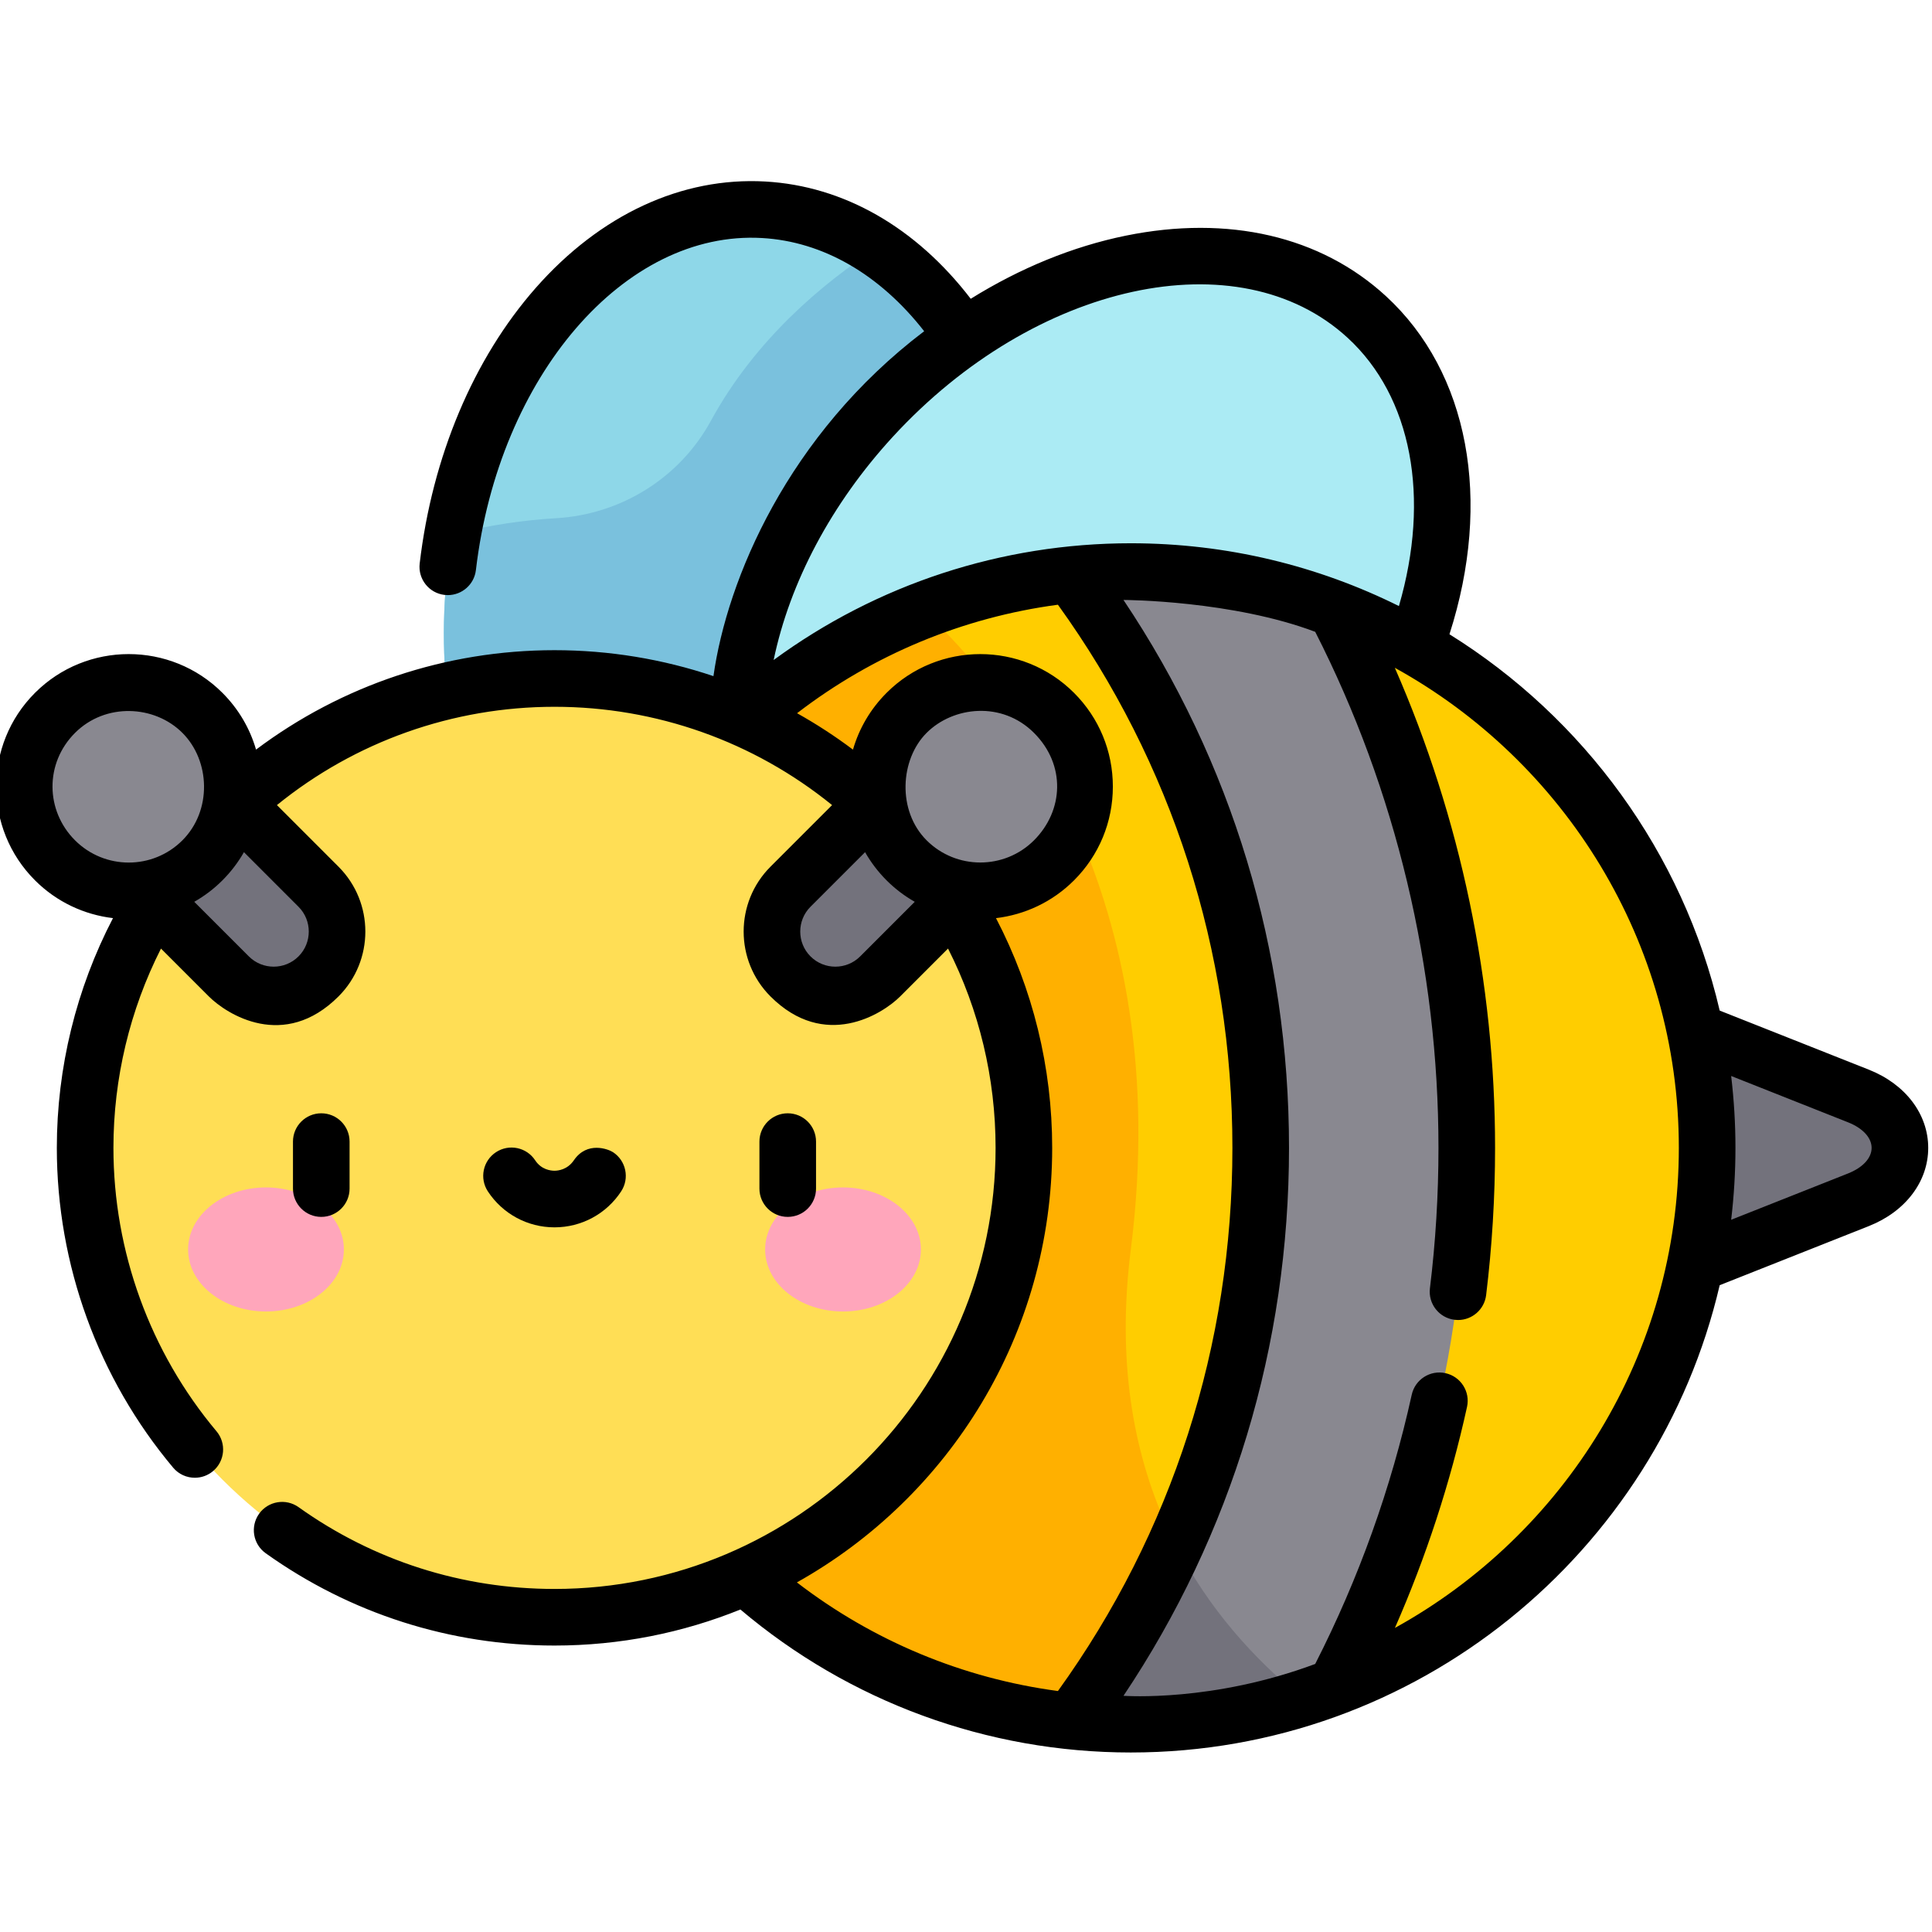 <svg height="511pt" viewBox="1 -47 512 511" width="511pt" xmlns="http://www.w3.org/2000/svg"><path d="m275.594 120.742c3.406-59.746-28.918-110.176-72.195-112.645-43.273-2.465-81.117 43.969-84.523 103.715-3.402 59.746 28.918 110.176 72.195 112.645 43.277 2.465 81.117-43.969 84.523-103.715zm0 0" fill="#8ed7e8"/><path d="m233.312 18.266c-14.27 9.277-32.152 24.188-43.93 45.77-8.242 15.109-23.781 24.773-40.965 25.793-8.176.484-17.527 1.707-27.484 4.312-1.02 5.727-1.715 11.625-2.059 17.664-3.402 59.746 28.922 110.18 72.195 112.645 43.277 2.465 81.117-43.969 84.52-103.715 2.559-44.863-15.031-84.477-42.277-102.469zm0 0" fill="#7ac1dd"/><path d="m347.676 169.355c40.484-44.066 47.426-103.562 15.508-132.887-31.922-29.32-90.617-17.371-131.098 26.699-40.484 44.066-47.426 103.559-15.504 132.883 31.918 29.324 90.613 17.371 131.094-26.695zm0 0" fill="#abebf4"/><path d="m402.32 206.812v99.777l91.199-36.141c14.637-5.801 14.637-21.691 0-27.492zm0 0" fill="#73727c"/><path d="m453.41 256.703c0 84.348-68.379 152.73-152.73 152.73-84.352 0-152.73-68.383-152.73-152.73 0-84.352 68.379-152.73 152.73-152.73 84.352 0 152.73 68.379 152.73 152.73zm0 0" fill="#ffcd00"/><path d="m346.117 402.559c-28.234-22.973-52.891-60.203-45.438-118.938 11.949-94.152-32.418-148.398-55.035-169.434-57.156 22.086-97.695 77.566-97.695 142.512 0 84.352 68.379 152.73 152.73 152.73 15.824.004 31.086-2.406 45.438-6.871zm0 0" fill="#ffb000"/><path d="m354.859 113.859c-16.844-6.391-35.098-9.887-54.18-9.887-5.355 0-10.648.277-15.863.812 32.633 43.656 50.285 96.43 50.285 151.918 0 55.484-17.648 108.258-50.285 151.91 5.215.539 10.508.82 15.863.82 19.082 0 37.336-3.496 54.176-9.891 22.766-43.566 34.855-92.281 34.855-142.84-.004-50.562-12.09-99.273-34.852-142.844zm0 0" fill="#898890"/><path d="m272.34 256.703c0 68.699-55.691 124.391-124.391 124.391s-124.391-55.691-124.391-124.391 55.691-124.391 124.391-124.391 124.391 55.691 124.391 124.391zm0 0" fill="#ffde55"/><path d="m85.41 211.258c-6.562 6.566-17.203 6.566-23.766 0l-42.387-42.387 23.766-23.766 42.387 42.387c6.562 6.562 6.562 17.203 0 23.766zm0 0" fill="#73727c"/><path d="m62.738 160.961c0 15.258-12.367 27.625-27.629 27.625-15.258 0-27.629-12.367-27.629-27.625 0-15.262 12.371-27.629 27.629-27.629 15.262 0 27.629 12.367 27.629 27.629zm0 0" fill="#898890"/><path d="m210.488 211.258c6.562 6.566 17.203 6.566 23.77 0l42.387-42.387-23.766-23.766-42.391 42.387c-6.562 6.562-6.562 17.203 0 23.766zm0 0" fill="#73727c"/><path d="m288.418 160.961c0 15.258-12.371 27.625-27.629 27.625-15.258 0-27.629-12.367-27.629-27.625 0-15.262 12.371-27.629 27.629-27.629 15.258 0 27.629 12.367 27.629 27.629zm0 0" fill="#898890"/><path d="m92.133 283.621c0-9.078-9.242-16.438-20.645-16.438-11.398 0-20.641 7.359-20.641 16.438s9.242 16.438 20.641 16.438c11.402 0 20.645-7.359 20.645-16.438zm0 0" fill="#ffa6bb"/><path d="m245.051 283.621c0-9.078-9.238-16.438-20.641-16.438-11.398 0-20.641 7.359-20.641 16.438s9.242 16.438 20.641 16.438c11.402 0 20.641-7.359 20.641-16.438zm0 0" fill="#ffa6bb"/><path d="m346.117 402.559c-12.82-10.434-24.91-23.805-33.578-40.797-7.484 16.492-16.754 32.176-27.723 46.852 5.215.539 10.508.82 15.863.82 15.82-.004 31.09-2.406 45.438-6.875zm0 0" fill="#73727c"/><path d="m217.258 267.488v-12.453c0-4.141-3.355-7.5-7.5-7.5-4.141 0-7.5 3.359-7.5 7.5v12.453c0 4.141 3.359 7.5 7.5 7.5 4.145 0 7.5-3.359 7.5-7.5zm0 0"/><path d="m86.141 274.988c4.145 0 7.5-3.359 7.5-7.5v-12.453c0-4.141-3.355-7.5-7.5-7.5-4.141 0-7.5 3.359-7.5 7.5v12.453c0 4.141 3.359 7.5 7.5 7.5zm0 0"/><path d="m147.949 277.758c7.141 0 13.742-3.559 17.66-9.527 2.277-3.461 1.312-8.113-2.148-10.387-1.27-.832-6.883-2.992-10.387 2.152-1.684 2.465-4.129 2.762-5.125 2.762-.992 0-3.484-.27-5.121-2.762-2.277-3.465-6.926-4.426-10.387-2.152-3.461 2.273-4.426 6.926-2.152 10.387 3.922 5.969 10.523 9.527 17.66 9.527zm0 0"/><path d="m496.281 235.98-39.543-15.668c-9.773-41.938-36.07-77.59-71.617-99.727 11.402-35.473 5.164-69.402-16.859-89.633-17.254-15.852-41.727-21.539-68.91-16-14.07 2.867-28.012 8.59-41.098 16.73-14.508-18.918-33.633-29.895-54.43-31.078-22.133-1.25-43.75 8.766-60.875 28.23-16.477 18.73-27.391 44.656-30.727 72.996-.484 4.113 2.457 7.844 6.57 8.328.297.035.594.051.887.051 3.75 0 6.992-2.809 7.441-6.625 6.055-51.426 39.395-90.117 75.852-88.004 16.133.918 31.188 9.645 42.945 24.695-36.156 27.426-52.238 65.809-55.844 91.41-13.434-4.52-27.633-6.879-42.121-6.879-28.754 0-56.363 9.277-79.098 26.348-1.625-5.625-4.648-10.781-8.902-15.039-13.695-13.695-35.984-13.699-49.68 0-13.699 13.695-13.695 35.984 0 49.68 5.789 5.789 13.113 9.121 20.672 10.016-9.742 18.715-14.883 39.641-14.883 60.887 0 30.965 10.945 61.062 30.824 84.746 1.48 1.766 3.605 2.676 5.746 2.676 1.703 0 3.414-.574 4.82-1.754 3.172-2.664 3.586-7.395.922-10.566-17.613-20.984-27.312-47.656-27.312-75.102 0-18.402 4.348-36.531 12.602-52.816l12.68 12.68c4.738 4.738 19.926 14.445 34.371 0 9.477-9.477 9.477-24.898 0-34.375l-16.324-16.328c20.77-16.848 46.602-26.051 73.562-26.051 26.957 0 52.789 9.203 73.562 26.051l-16.328 16.328c-9.477 9.477-9.477 24.898 0 34.375 14.355 14.355 29.637 4.738 34.375 0l12.68-12.684c8.266 16.293 12.602 34.336 12.602 52.82 0 64.453-52.438 116.891-116.891 116.891-24.5 0-47.953-7.496-67.824-21.676-3.371-2.402-8.055-1.621-10.461 1.75-2.406 3.371-1.625 8.055 1.746 10.461 22.43 16.004 48.895 24.465 76.539 24.465 17.406 0 34.035-3.398 49.266-9.551 28.902 24.469 65.426 37.891 103.465 37.891 75.836 0 139.531-52.961 156.055-123.836l39.543-15.672c9.695-3.844 15.719-11.781 15.719-20.723 0-8.934-6.023-16.875-15.719-20.719zm-475.402-89.254c8.059-8.059 21.074-7.395 28.465-.004 7.395 7.395 7.875 20.594 0 28.469s-20.617 7.848-28.465 0-8.059-20.406 0-28.465zm59.23 59.23c-3.629 3.629-9.531 3.629-13.16 0l-14.469-14.469c2.676-1.52 5.191-3.41 7.469-5.691 2.258-2.254 4.156-4.766 5.699-7.461l14.457 14.461c3.629 3.629 3.629 9.531.004 13.16zm157.5-137.707c37.621-40.953 91.684-52.73 120.504-26.25 17.051 15.664 22 42.387 13.613 71.113-21.422-10.645-45.543-16.641-71.047-16.641-34.305 0-67.312 10.887-94.656 30.941 4.277-20.582 15.305-41.441 31.586-59.164zm-8.656 137.707c-3.629 3.629-9.531 3.629-13.16 0-3.629-3.629-3.629-9.531 0-13.16l14.461-14.461c1.539 2.695 3.441 5.207 5.695 7.465 2.277 2.277 4.797 4.168 7.469 5.688zm46.07-59.23c8.492 8.492 7.848 20.617 0 28.465-7.848 7.848-20.633 7.836-28.465 0-7.836-7.836-7.043-21.426 0-28.469 7.039-7.039 19.973-8.488 28.465.004zm4.816 109.977c0-21.344-5.129-42.164-14.891-60.887 7.562-.895 14.891-4.227 20.68-10.016 6.637-6.637 10.289-15.457 10.289-24.84 0-9.387-3.652-18.207-10.289-24.844-13.699-13.695-35.984-13.695-49.68 0v.004c-4.254 4.254-7.277 9.414-8.902 15.039-4.738-3.559-9.688-6.781-14.816-9.648 20.18-15.523 43.969-25.395 69.129-28.754 30.266 41.98 46.242 91.652 46.242 143.941 0 52.293-15.977 101.961-46.242 143.941-25.164-3.359-48.984-13.254-69.172-28.785 40.328-22.59 67.652-65.738 67.652-115.152zm90.828 127.215c8.266-18.828 14.676-38.453 19.109-58.578.891-4.047-1.668-8.047-5.711-8.938-4.043-.898-8.051 1.664-8.941 5.711-5.461 24.785-14.066 48.773-25.582 71.352-27.164 10.129-50.16 8.453-50.809 8.445 28.738-42.914 43.867-92.824 43.867-145.207s-15.129-102.297-43.867-145.207c.648-.012 28.895.18 50.812 8.445 21.371 41.926 32.664 89.145 32.664 136.758 0 12.434-.762 24.949-2.262 37.203-.504 4.113 2.422 7.855 6.531 8.355.312.039.617.059.922.059 3.734 0 6.969-2.789 7.438-6.59 1.57-12.859 2.371-25.988 2.371-39.027 0-43.879-9.145-87.449-26.566-127.227 44.832 24.75 75.266 72.5 75.266 127.227 0 54.723-30.426 102.465-75.242 127.219zm120.086-120.441-30.98 12.277c.742-6.25 1.137-12.605 1.137-19.055 0-6.445-.395-12.801-1.137-19.051l30.984 12.281c3.906 1.547 6.238 4.078 6.238 6.77.004 2.695-2.332 5.227-6.242 6.777zm0 0"/></svg>